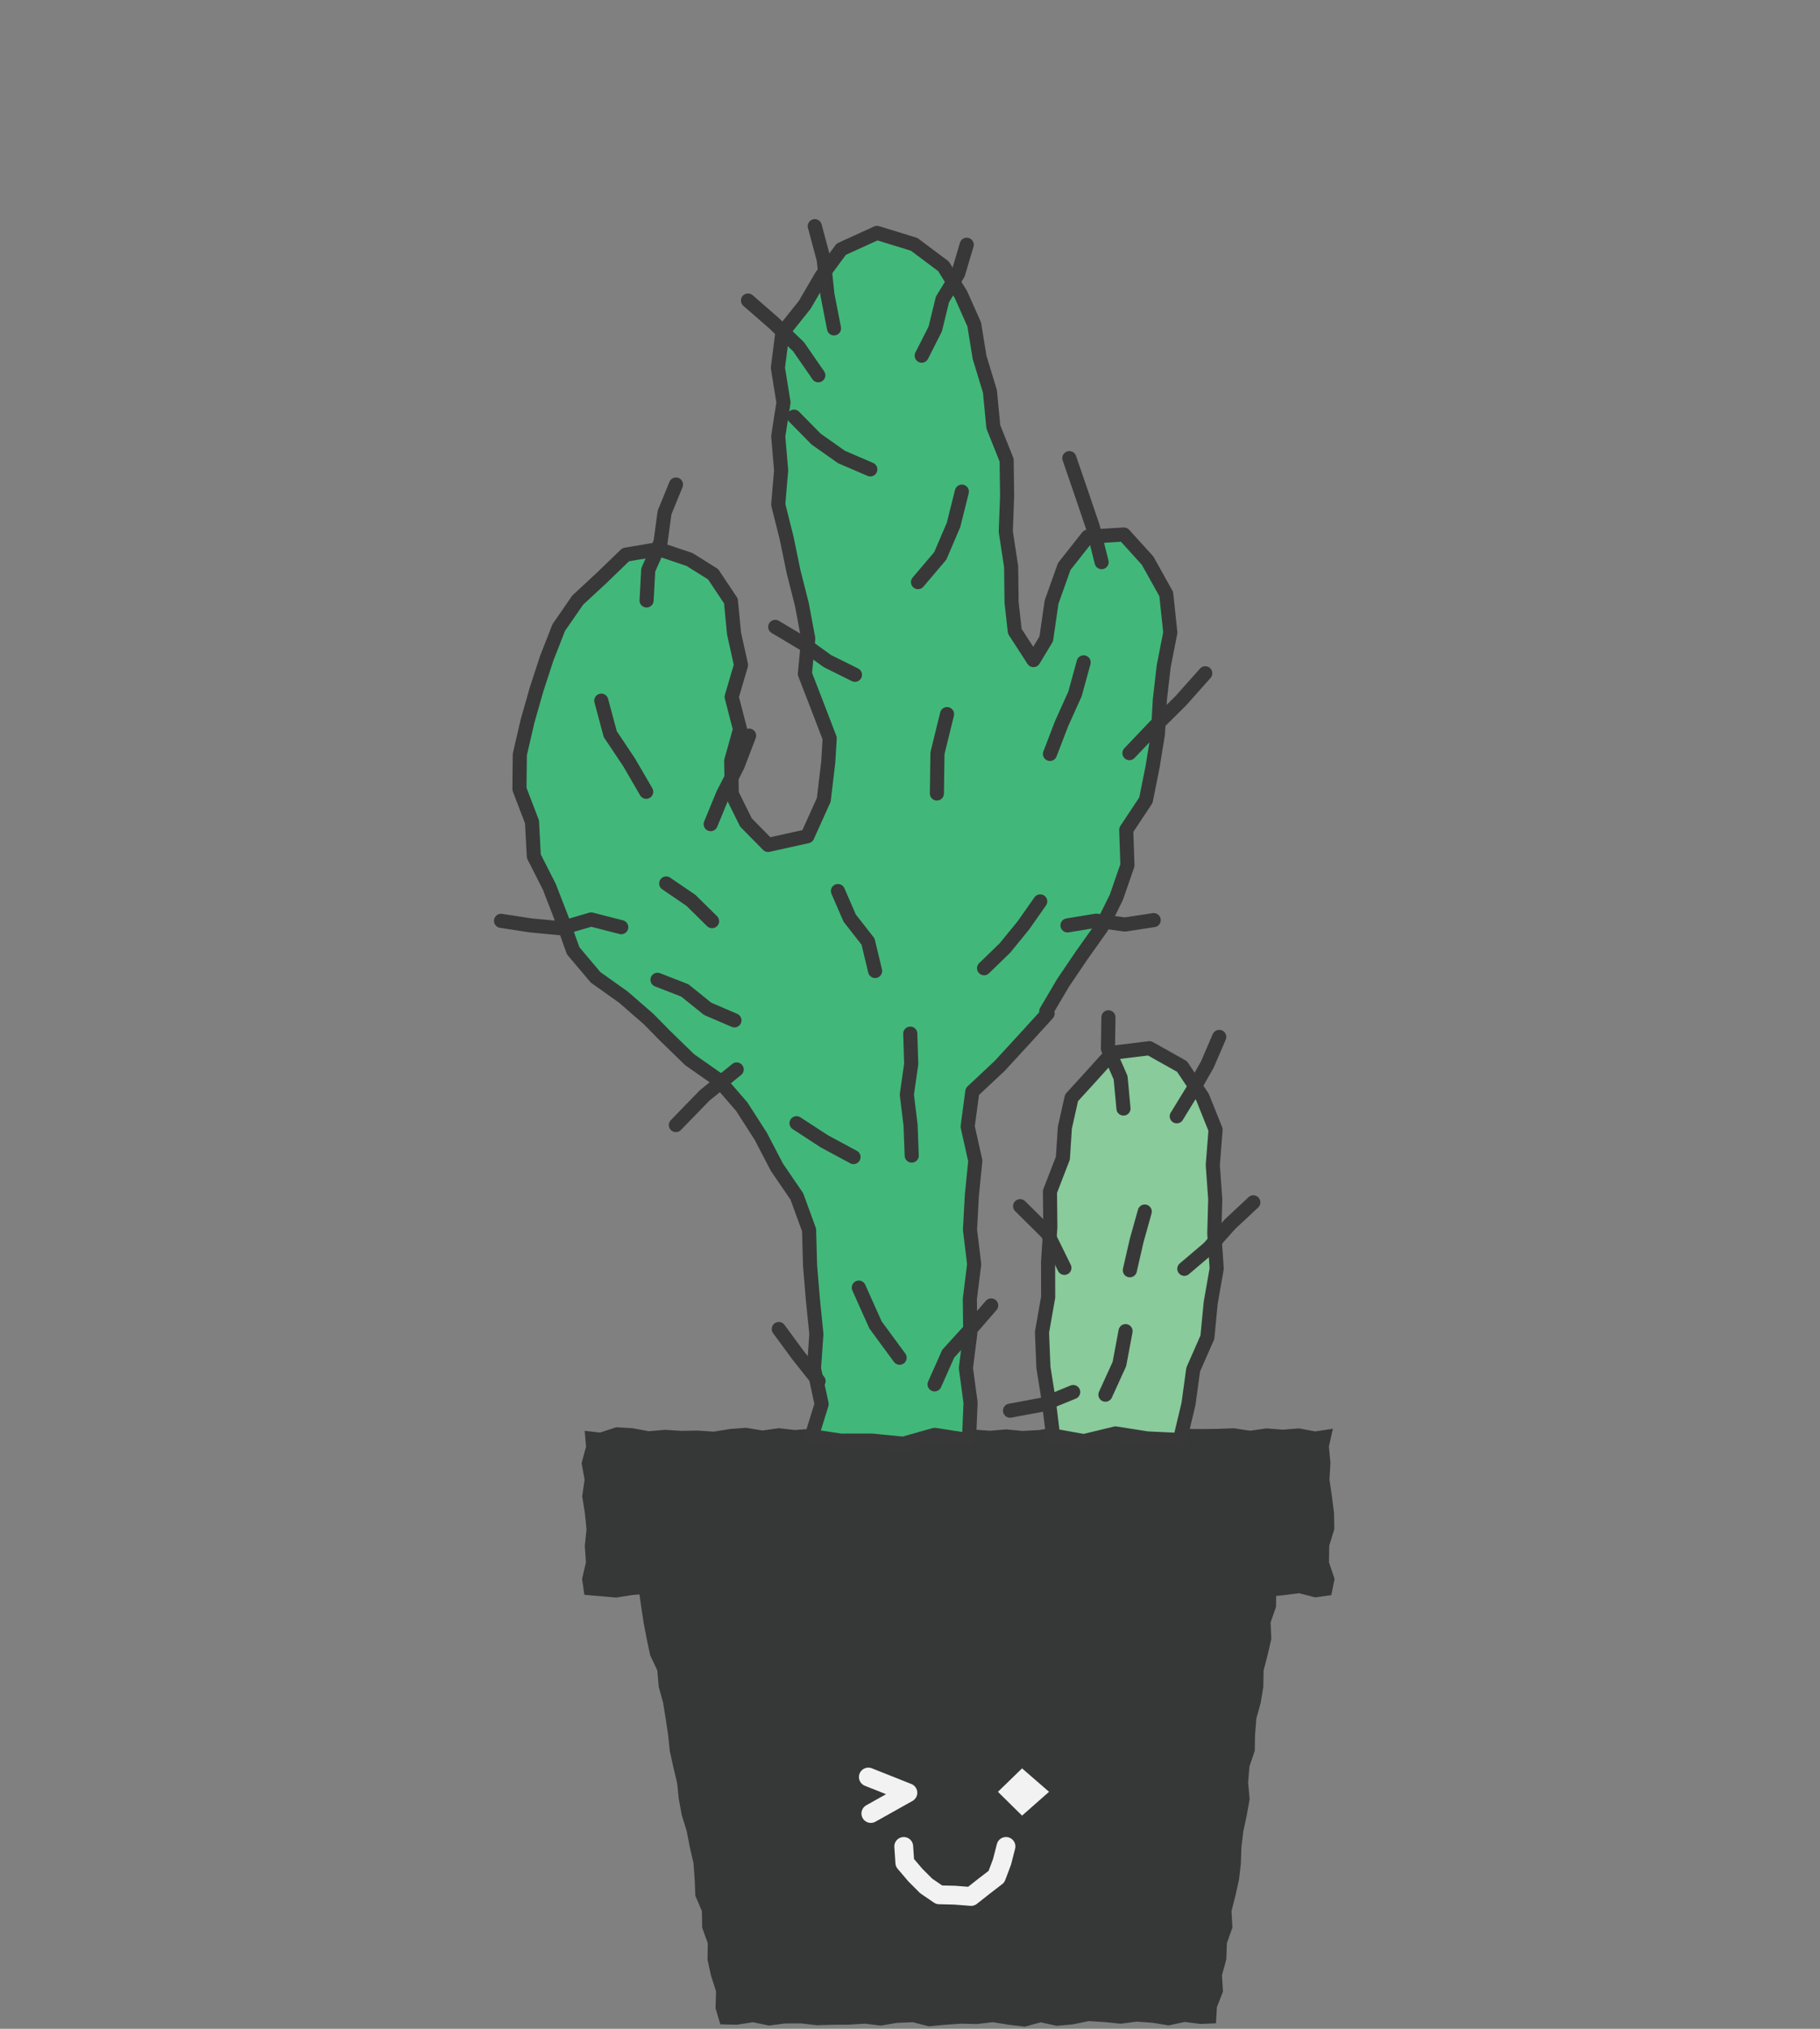 <svg width="210" height="234" viewBox="0 0 210 234" fill="none" xmlns="http://www.w3.org/2000/svg">
<rect x="0" y="0" width="210" height="234" fill="#808080" stroke="none"/>
<rect width="210" height="234" fill="transparent"/>
<path d="M140.318 233.368L138.538 233.444L136.693 233.211L134.847 233.612L133.002 233.309L131.157 233.173L129.312 233.417L127.466 233.227L125.621 233.113L123.776 233.493L121.931 233.661L120.085 233.254L118.246 233.754L116.4 233.536L114.555 233.238L112.71 233.455L110.865 233.412L109.019 233.542L107.174 233.716L105.329 233.243L103.484 233.319L101.638 233.634L99.793 233.412L97.948 233.526L96.103 233.536L94.257 233.591L92.412 233.379L90.567 233.39L88.722 233.629L86.876 233.243L85.026 233.531L83.115 233.488L82.562 231.621L82.621 229.694L82.046 227.887L81.639 226.047L81.666 224.126L81.02 222.335L80.988 220.424L80.233 218.655L80.157 216.756L80.016 214.867L79.588 213.032L79.235 211.187L78.67 209.38L78.328 207.529L78.128 205.651L77.693 203.817L77.286 201.977L77.091 200.099L76.809 198.238L76.51 196.376L76.006 194.553L75.843 192.67L75.018 190.906L74.627 189.06L74.274 187.21L73.987 185.343L73.721 183.416L75.653 183.536L77.536 183.313L79.419 183.644L81.302 183.172L83.186 183.546L85.069 183.373L86.952 183.574L88.835 183.232L90.719 183.199H92.602L94.485 183.215L96.368 183.53L98.252 183.405L100.135 183.15L102.018 183.601L103.901 183.123L105.785 183.264L107.668 183.552L109.551 183.156L111.434 183.46L113.318 183.47L115.201 183.438L117.084 183.172L118.967 183.259L120.851 183.622L122.734 183.248L124.617 183.167L126.5 183.666L128.384 183.134L130.267 183.118L132.15 183.693L134.033 183.59L135.917 183.606L137.8 183.373L139.683 183.514L141.566 183.232L143.45 183.449L145.338 183.666L147.259 183.427L147.232 185.337L146.608 187.134L146.69 189.028L146.272 190.851L145.8 192.67L145.767 194.547L145.468 196.393L144.964 198.205L144.817 200.067L144.779 201.945L144.166 203.741L144.014 205.603L144.188 207.513L143.862 209.353L143.466 211.187L143.238 213.038L143.178 214.916L142.967 216.772L142.559 218.601L142.098 220.424L142.201 222.324L141.566 224.12L141.496 225.998L140.996 227.816L141.11 229.721L140.41 231.512L140.307 233.33L140.318 233.368Z" fill="#363737"/>
<path d="M153.604 183.986L151.77 184.241L149.898 183.763L148.025 183.997L146.153 184.198L144.28 184.056H142.408L140.53 183.818L138.658 183.937L136.785 183.763L134.913 184.268L133.041 184.246L131.168 184.225L129.29 184.002L127.418 183.872L125.546 183.943L123.668 184.138L121.79 184.16H119.918L118.045 183.905L116.167 184.198L114.29 183.932L112.412 184.181L110.534 184.154L108.656 183.883L106.778 184.355L104.901 184.268L103.023 184.105L101.15 183.915L99.273 184.078L97.4 183.845L95.528 183.981L93.65 184.165L91.778 183.948L89.9 184.116L88.022 184.333L86.144 183.932L84.266 184.176L82.388 184.16L80.511 184.225L78.633 184.067L76.755 183.774L74.877 183.818L72.999 183.964L71.122 184.263L69.238 184.1L67.426 183.948L67.165 182.114L67.605 180.209L67.475 178.304L67.675 176.393L67.48 174.488L67.176 172.578L67.453 170.668L67.106 168.757L67.621 166.847L67.464 165.034L69.238 165.229L71.111 164.616L72.983 164.73L74.856 165.078L76.728 164.915L78.6 165.034L80.478 165.002L82.35 165.126L84.223 164.822L86.095 164.681L87.968 164.996L89.846 164.73L91.723 164.936L93.596 164.801L95.468 165.067L97.341 164.871L99.218 165.219L101.091 164.643H102.963L104.841 164.953L106.719 164.714L108.591 164.741L110.469 164.66L112.347 164.888L114.225 165.023L116.102 164.866L117.975 165.045L119.853 164.947L121.725 164.649L123.597 165.126H125.47L127.348 165.11L129.225 165.029L131.103 165.181L132.981 164.784L134.859 164.714L136.737 164.812L138.614 164.828L140.492 164.806L142.37 164.736L144.248 165.018L146.126 164.752L148.004 164.898L149.881 164.752L151.765 165.099L153.794 164.79L153.333 166.841L153.512 168.746L153.398 170.657L153.68 172.567L153.925 174.472L153.957 176.377L153.371 178.287L153.344 180.198L153.99 182.114L153.615 183.981H153.604V183.986Z" fill="#363737"/>
<path d="M120.877 116.9L118.125 119.923L115.346 122.941L112.193 125.899L111.651 129.936L112.535 133.893L112.139 137.849L111.922 141.844L112.405 145.811L111.906 149.822L111.954 153.816L111.45 157.789L111.987 161.783L111.808 166.114L107.841 165.496L104.237 166.516L100.59 166.158L97.002 166.163L93.659 165.658L94.804 161.946L93.92 157.849L94.197 153.865L93.8 149.947L93.469 145.974L93.355 141.865L91.944 137.996L89.638 134.62L87.782 131.06L85.589 127.646L82.93 124.574L79.587 122.235L76.71 119.44L74.827 117.524L71.929 115.006L68.727 112.732L66.138 109.666L64.792 105.916L63.386 102.285L61.595 98.763L61.384 94.79L59.935 91.007L59.978 87.023L60.873 83.165L61.916 79.501L63.088 75.914L64.472 72.381L66.659 69.217L69.4 66.677L72.2 63.974L76.01 63.334L79.565 64.533L82.284 66.237L84.335 69.314L84.694 73.054L85.502 76.701L84.422 80.38L85.388 84.12L84.368 87.767L84.433 91.555L86.072 94.866L88.623 97.455L93.155 96.451L95.049 92.261L95.57 87.886L95.733 85.151L94.316 81.455L92.872 77.727L93.258 73.645L92.53 69.743L91.559 65.912L90.772 62.091L89.795 58.189L90.132 54.254L89.795 50.325L90.403 46.422L89.757 42.423L90.273 38.39L92.845 35.172L94.794 31.834L97.062 28.746L101.192 26.863L105.48 28.182L108.866 30.716L110.864 33.951L112.41 37.419L113.029 41.223L114.223 45.142L114.614 49.228L116.15 53.076L116.204 57.212L116.052 61.309L116.671 65.385L116.72 69.466L117.089 72.81L119.243 76.136L120.719 73.694L121.338 69.434L122.798 65.336L125.506 61.906L129.685 61.651L132.42 64.669L134.564 68.517L135.036 72.956L134.271 76.864L133.826 80.728L133.609 84.63L132.99 88.451L132.22 92.293L129.951 95.712L130.087 99.805L128.811 103.49L127.08 106.99L124.817 110.176L122.646 113.383L120.725 116.645L120.877 116.9Z" fill="#41B879"/>
<path d="M120.877 116.9L118.125 119.923L115.346 122.941L112.193 125.899L111.651 129.936L112.535 133.893L112.139 137.849L111.922 141.844L112.405 145.811L111.906 149.822L111.954 153.816L111.45 157.789L111.987 161.783L111.808 166.114L107.841 165.496L104.237 166.516L100.59 166.158L97.002 166.163L93.659 165.658L94.804 161.946L93.92 157.849L94.197 153.865L93.8 149.947L93.469 145.974L93.355 141.865L91.944 137.996L89.638 134.62L87.782 131.06L85.589 127.646L82.93 124.574L79.587 122.235L76.71 119.44L74.827 117.524L71.929 115.006L68.727 112.732L66.138 109.666L64.792 105.916L63.386 102.285L61.595 98.763L61.384 94.79L59.935 91.007L59.978 87.023L60.873 83.165L61.916 79.501L63.088 75.914L64.472 72.381L66.659 69.217L69.4 66.677L72.2 63.974L76.01 63.334L79.565 64.533L82.284 66.237L84.335 69.314L84.694 73.054L85.502 76.701L84.422 80.38L85.388 84.12L84.368 87.767L84.433 91.555L86.072 94.866L88.623 97.455L93.155 96.451L95.049 92.261L95.57 87.886L95.733 85.151L94.316 81.455L92.872 77.727L93.258 73.645L92.53 69.743L91.559 65.912L90.772 62.091L89.795 58.189L90.132 54.254L89.795 50.325L90.403 46.422L89.757 42.423L90.273 38.39L92.845 35.172L94.794 31.834L97.062 28.746L101.192 26.863L105.48 28.182L108.866 30.716L110.864 33.951L112.41 37.419L113.029 41.223L114.223 45.142L114.614 49.228L116.15 53.076L116.204 57.212L116.052 61.309L116.671 65.385L116.719 69.466L117.089 72.81L119.243 76.136L120.719 73.694L121.338 69.434L122.798 65.336L125.506 61.906L129.685 61.651L132.42 64.669L134.564 68.517L135.036 72.956L134.271 76.864L133.826 80.728L133.609 84.63L132.99 88.451L132.22 92.293L129.951 95.712L130.087 99.805L128.811 103.49L127.08 106.99L124.817 110.176L122.646 113.383L120.725 116.645L120.877 116.9Z" stroke="#383839" stroke-width="1.628" stroke-linecap="round" stroke-linejoin="round"/>
<path d="M121.409 165.561L125.062 166.217L128.714 165.333L132.372 165.908L136.144 166.087L137.132 161.935L137.675 157.968L139.314 154.24L139.699 150.251L140.388 146.31L140.111 142.283L140.22 138.321L139.938 134.381L140.258 130.295L138.744 126.528L136.388 123.011L132.627 120.9L128.356 121.421L125.995 124.037L123.64 126.62L122.869 130.056L122.641 133.573L121.149 137.437L121.192 141.534L120.932 145.572L120.942 149.616L120.231 153.653L120.394 157.713L121.035 161.734L121.523 165.751L121.409 165.561Z" fill="#89CB9A"/>
<path d="M121.409 165.561L125.062 166.217L128.714 165.333L132.372 165.908L136.144 166.087L137.132 161.935L137.675 157.968L139.314 154.24L139.699 150.251L140.388 146.31L140.111 142.283L140.22 138.321L139.938 134.381L140.258 130.295L138.744 126.528L136.388 123.011L132.627 120.9L128.356 121.421L125.995 124.037L123.64 126.62L122.869 130.056L122.641 133.573L121.149 137.437L121.192 141.534L120.932 145.572L120.942 149.616L120.231 153.653L120.394 157.713L121.035 161.734L121.523 165.751L121.409 165.561Z" stroke="#383839" stroke-width="1.628" stroke-linecap="round" stroke-linejoin="round"/>
<path d="M57.812 106.209L61.274 106.741L64.742 107.066L68.21 106.051L71.683 106.941" stroke="#383839" stroke-width="1.628" stroke-linecap="round" stroke-linejoin="round"/>
<path d="M69.379 80.815L70.415 84.673L72.597 87.941L74.562 91.322" stroke="#383839" stroke-width="1.628" stroke-linecap="round" stroke-linejoin="round"/>
<path d="M77.999 55.888L76.68 59.106L76.213 62.547L74.796 65.738L74.606 69.255" stroke="#383839" stroke-width="1.628" stroke-linecap="round" stroke-linejoin="round"/>
<path d="M76.868 101.899L79.723 103.848L82.16 106.247" stroke="#383839" stroke-width="1.628" stroke-linecap="round" stroke-linejoin="round"/>
<path d="M75.864 113.009L79.017 114.235L81.65 116.357L84.743 117.687" stroke="#383839" stroke-width="1.628" stroke-linecap="round" stroke-linejoin="round"/>
<path d="M77.986 129.763L81.302 126.349L85.004 123.353" stroke="#383839" stroke-width="1.628" stroke-linecap="round" stroke-linejoin="round"/>
<path d="M91.908 129.551L95.116 131.64L98.481 133.453" stroke="#383839" stroke-width="1.628" stroke-linecap="round" stroke-linejoin="round"/>
<path d="M89.86 153.29L92.096 156.334L94.452 159.292" stroke="#383839" stroke-width="1.628" stroke-linecap="round" stroke-linejoin="round"/>
<path d="M99.092 148.514L101.024 152.823L103.803 156.6" stroke="#383839" stroke-width="1.628" stroke-linecap="round" stroke-linejoin="round"/>
<path d="M105.031 119.218L105.139 122.729L104.635 126.246L105.064 129.768L105.199 133.285" stroke="#383839" stroke-width="1.628" stroke-linecap="round" stroke-linejoin="round"/>
<path d="M100.974 111.994L100.16 108.602L98.038 105.888L96.686 102.773" stroke="#383839" stroke-width="1.628" stroke-linecap="round" stroke-linejoin="round"/>
<path d="M86.436 84.847L85.106 88.321L83.418 91.62L82.002 95.056" stroke="#383839" stroke-width="1.628" stroke-linecap="round" stroke-linejoin="round"/>
<path d="M89.858 71.979C90.379 72.63 98.58 77.938 98.58 77.938L89.858 71.979Z" fill="#41B879"/>
<path d="M89.449 72.305L92.608 74.188L95.468 76.251L98.648 77.83" stroke="#383839" stroke-width="1.628" stroke-linecap="round" stroke-linejoin="round"/>
<path d="M109.275 82.367L108.168 86.877L108.103 91.523" stroke="#383839" stroke-width="1.628" stroke-linecap="round" stroke-linejoin="round"/>
<path d="M125.035 76.397L124.037 80.039L122.495 83.458L121.149 86.958" stroke="#383839" stroke-width="1.628" stroke-linecap="round" stroke-linejoin="round"/>
<path d="M120.026 103.967L118.088 106.724L115.966 109.329L113.546 111.674" stroke="#383839" stroke-width="1.628" stroke-linecap="round" stroke-linejoin="round"/>
<path d="M91.767 47.975C92.423 49.109 100.238 54.411 100.238 54.411L91.767 47.975Z" fill="#41B879"/>
<path d="M91.618 48.056L94.174 50.65L97.089 52.707L100.421 54.14" stroke="#383839" stroke-width="1.628" stroke-linecap="round" stroke-linejoin="round"/>
<path d="M110.983 56.707L110.022 60.544L108.497 64.11L105.925 67.144" stroke="#383839" stroke-width="1.628" stroke-linecap="round" stroke-linejoin="round"/>
<path d="M111.544 28.23L110.557 31.557L108.744 34.537L107.914 37.94L106.351 41.022" stroke="#383839" stroke-width="1.628" stroke-linecap="round" stroke-linejoin="round"/>
<path d="M94.013 26.087L95.049 29.956L95.467 33.951L96.232 37.875" stroke="#383839" stroke-width="1.628" stroke-linecap="round" stroke-linejoin="round"/>
<path d="M86.307 34.662L89.286 37.256L92.135 39.986L94.42 43.285" stroke="#383839" stroke-width="1.628" stroke-linecap="round" stroke-linejoin="round"/>
<path d="M123.386 52.843L124.743 56.794L126.088 60.756L127.109 64.837" stroke="#383839" stroke-width="1.628" stroke-linecap="round" stroke-linejoin="round"/>
<path d="M139.069 77.656L136.252 80.82L133.24 83.8L130.32 86.866" stroke="#383839" stroke-width="1.628" stroke-linecap="round" stroke-linejoin="round"/>
<path d="M133.119 106.127L129.803 106.632L126.487 106.192L123.171 106.735" stroke="#383839" stroke-width="1.628" stroke-linecap="round" stroke-linejoin="round"/>
<path d="M114.186 150.12C113.019 150.581 107.651 159.563 107.651 159.563L114.186 150.12Z" fill="#41B879"/>
<path d="M114.366 150.571L112.032 153.257L109.411 156.133L107.837 159.672" stroke="#383839" stroke-width="1.628" stroke-linecap="round" stroke-linejoin="round"/>
<path d="M116.542 162.706L120.281 162.011L123.831 160.557" stroke="#383839" stroke-width="1.628" stroke-linecap="round" stroke-linejoin="round"/>
<path d="M129.872 153.534L129.161 157.328L127.549 160.861" stroke="#383839" stroke-width="1.628" stroke-linecap="round" stroke-linejoin="round"/>
<path d="M117.708 139.119L120.845 142.229L122.815 146.234" stroke="#383839" stroke-width="1.628" stroke-linecap="round" stroke-linejoin="round"/>
<path d="M132.087 139.743L131.148 143.103L130.366 146.511" stroke="#383839" stroke-width="1.628" stroke-linecap="round" stroke-linejoin="round"/>
<path d="M144.616 138.68L141.924 141.192L139.471 143.955L136.654 146.343" stroke="#383839" stroke-width="1.628" stroke-linecap="round" stroke-linejoin="round"/>
<path d="M140.681 119.598L139.297 122.805L137.588 125.806L135.78 128.753" stroke="#383839" stroke-width="1.628" stroke-linecap="round" stroke-linejoin="round"/>
<path d="M127.895 117.334L127.841 120.965L129.301 124.298L129.632 127.858" stroke="#383839" stroke-width="1.628" stroke-linecap="round" stroke-linejoin="round"/>
<path d="M117.929 209.412L121.044 206.666L117.929 203.963L115.145 206.666L117.929 209.412Z" fill="#F3F2F2"/>
<path d="M116.076 212.967L115.62 214.742L114.974 216.457L113.52 217.575L112.049 218.736L110.171 218.59L108.364 218.546L106.866 217.521L105.623 216.278L104.402 214.845L104.277 212.967" stroke="#F3F2F2" stroke-width="2.171" stroke-linecap="round" stroke-linejoin="round"/>
<path d="M100.195 204.962L104.755 206.775L100.483 209.169" stroke="#F3F2F2" stroke-width="2.171" stroke-linecap="round" stroke-linejoin="round"/>
</svg>
